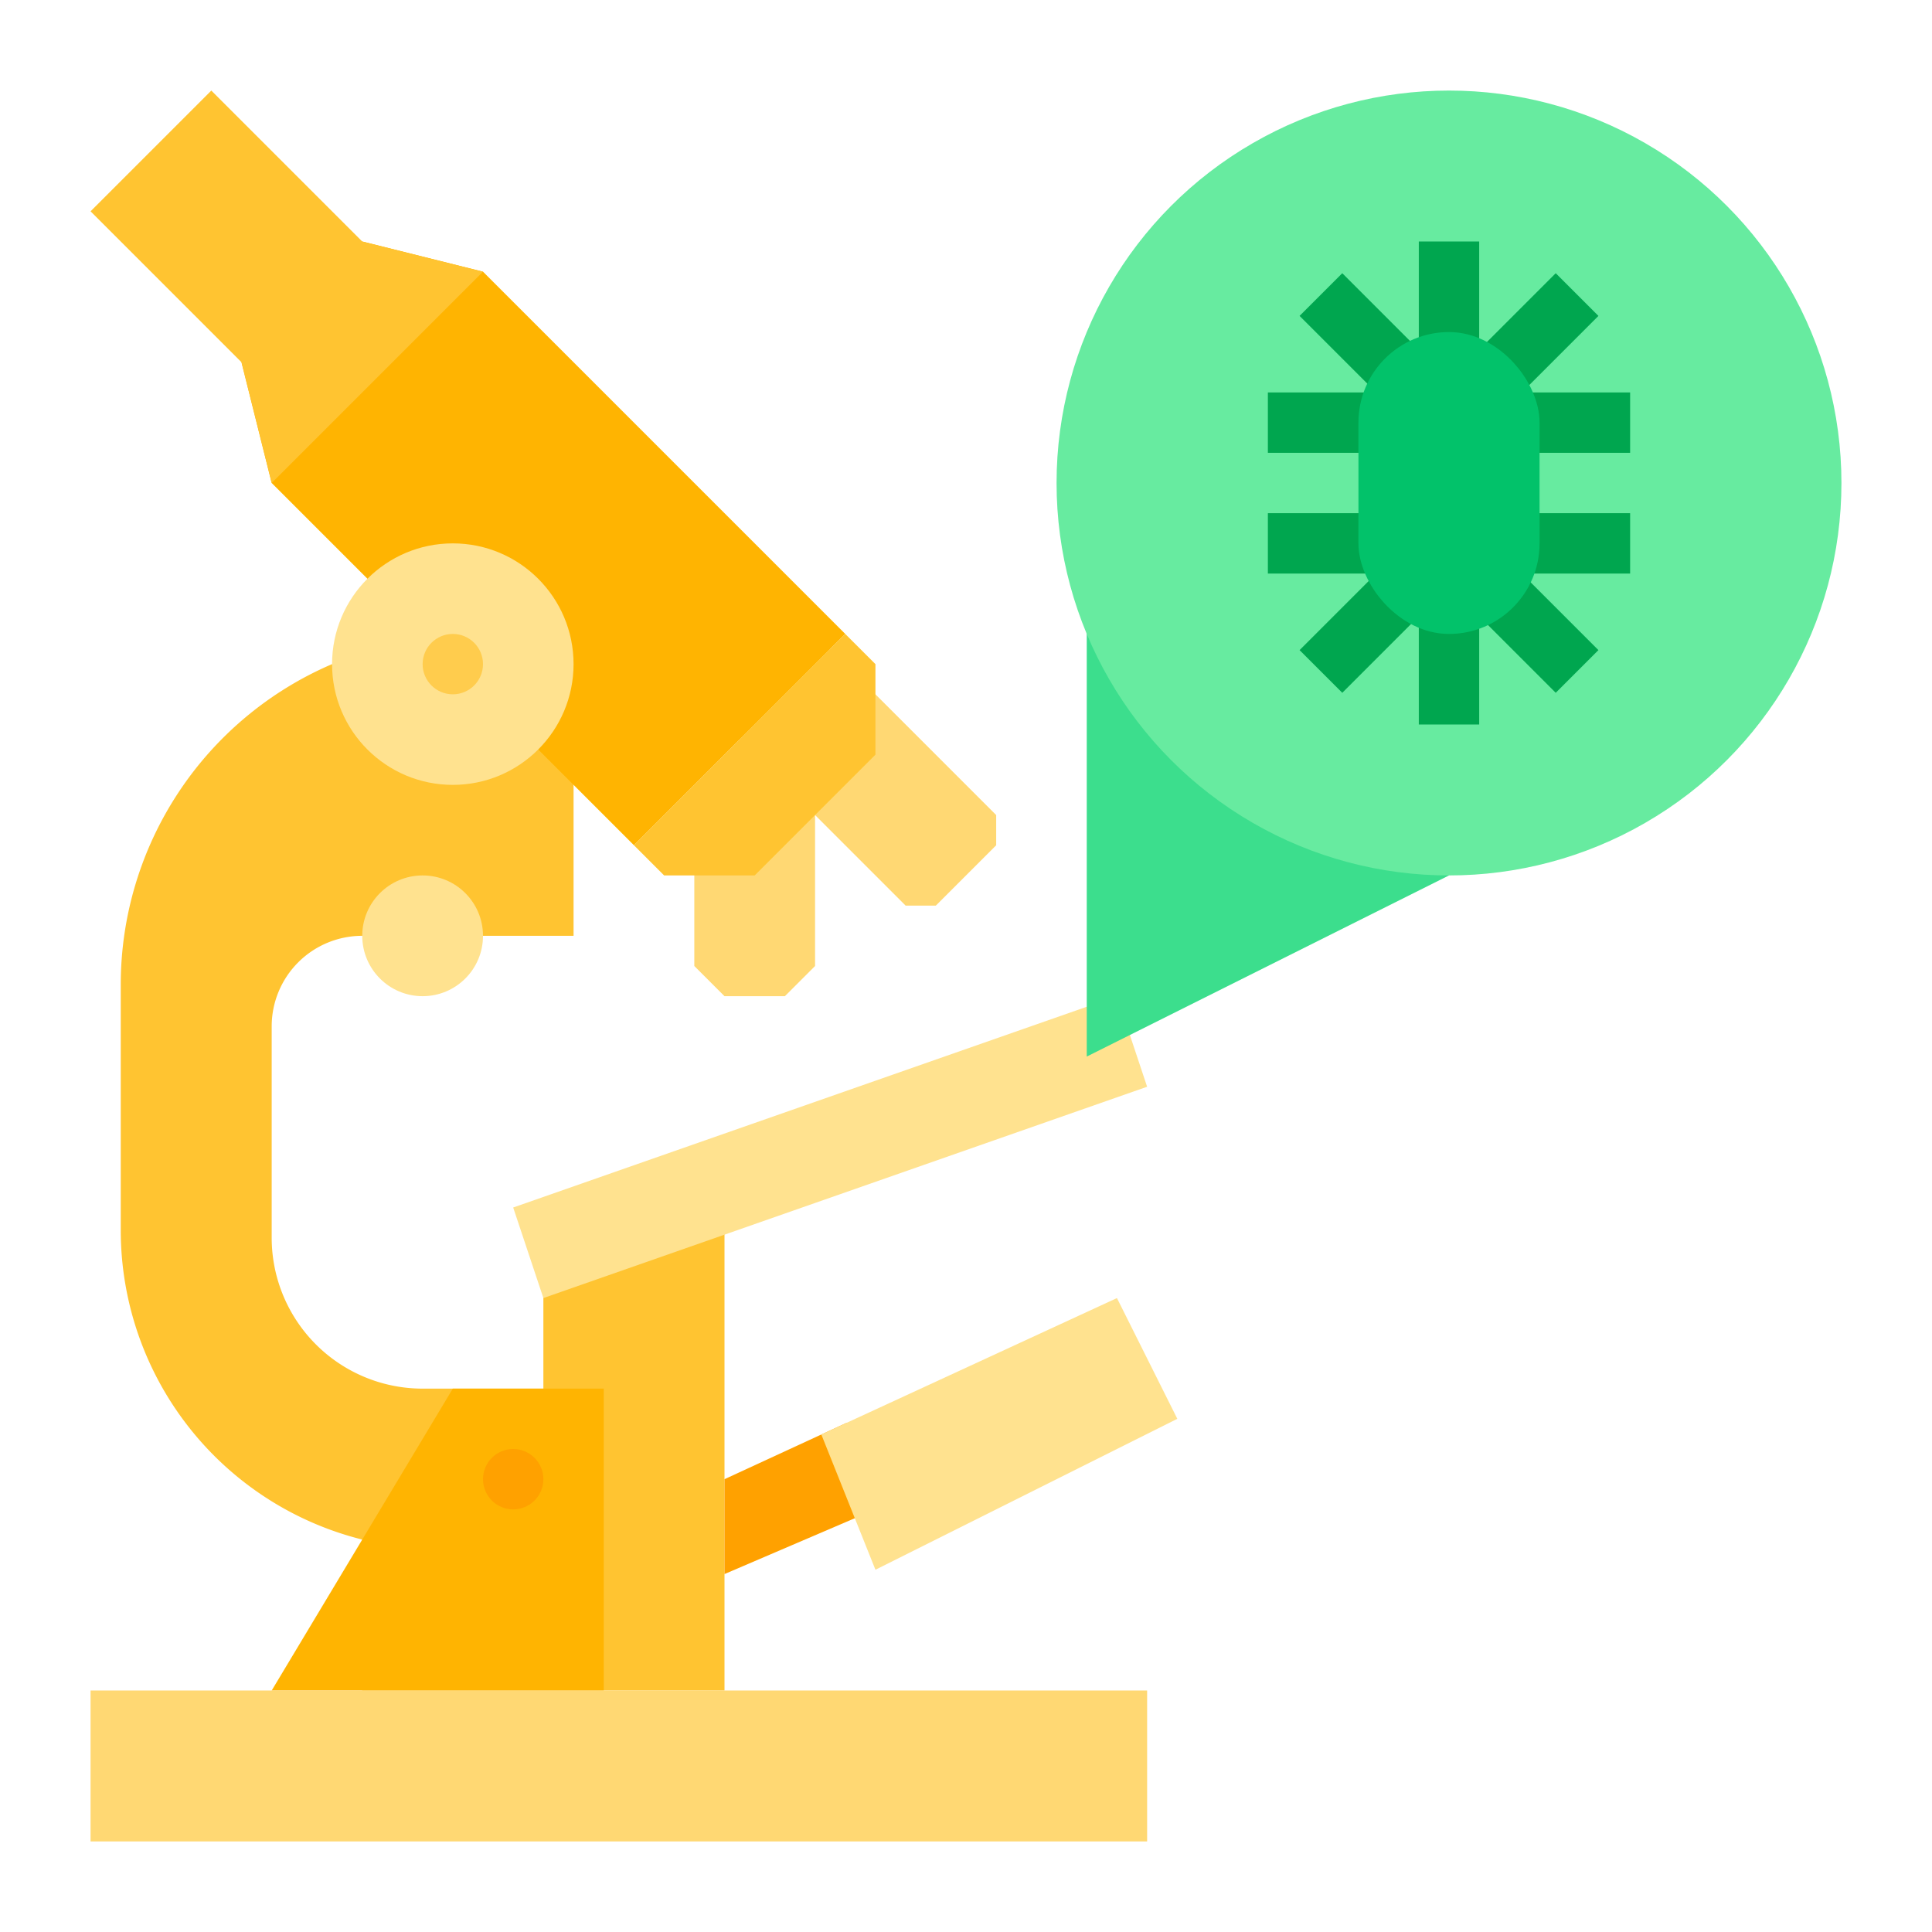 <?xml version="1.0" ?><svg id="flat" viewBox="0 0 512 512" xmlns="http://www.w3.org/2000/svg"><path d="M96,448V408l-0,0A84.492,84.492,0,0,1,32,326.03V260.926A92.397,92.397,0,0,1,88,176L88,176h64v72H96a24,24,0,0,0-24,24v56a40,40,0,0,0,40,40h32V320h48V448Z" style="fill:#ffc431"/><polygon points="304 288 144 344 136 320 296 264 304 288" style="fill:#ffe28f"/><polygon points="288 280 384 232 384 136 288 136 288 280" style="fill:#3cde8d"/><circle cx="384" cy="128" r="104" style="fill:#67eba0"/><polygon points="231.081 400.394 192 417.143 192 392 224.379 377.056 231.081 400.394" style="fill:#ffa100"/><polygon points="196 196 240 240 248 240 264 224 264 216 220 172 196 196" style="fill:#ffd873"/><polygon points="184 208 184 256 192 264 208 264 216 256 216 208 184 208" style="fill:#ffd873"/><polygon points="168 224 224 168 128 72 96 64 64 96 72 128 168 224" style="fill:#ffb401"/><circle cx="120" cy="176" r="32" style="fill:#ffe28f"/><circle cx="112" cy="248" r="16" style="fill:#ffe28f"/><circle cx="120" cy="176" r="8" style="fill:#ffcc4d"/><polygon points="168 224 176 232 200 232 232 200 232 176 224 168 168 224" style="fill:#ffc431"/><polygon points="72 128 128 72 96 64 56 24 24 56 64 96 72 128" style="fill:#ffc431"/><polygon points="72 448 120 368 160 368 160 448 72 448" style="fill:#ffb401"/><rect height="40" style="fill:#ffd873" width="280" x="24" y="448"/><polygon points="296 344 312 376 232 416 217.662 380.156 296 344" style="fill:#ffe28f"/><rect height="32" style="fill:#00a64f" width="16" x="376" y="64"/><rect height="32" style="fill:#00a64f" width="16" x="376" y="160"/><rect height="31.76" style="fill:#00a64f" transform="translate(42.682 281.621) rotate(-45)" width="16" x="353.287" y="73.408"/><rect height="16" style="fill:#00a64f" width="32" x="336" y="104"/><rect height="16" style="fill:#00a64f" transform="translate(55.623 313.601) rotate(-45.002)" width="32.817" x="389.93" y="81.661"/><rect height="16" style="fill:#00a64f" width="32" x="400" y="104"/><rect height="16" style="fill:#00a64f" transform="translate(-10.866 304.808) rotate(-45.002)" width="35.134" x="344.913" y="157.519"/><rect height="16" style="fill:#00a64f" width="32" x="336" y="136"/><rect height="32.817" style="fill:#00a64f" transform="translate(1.395 336.044) rotate(-45)" width="16" x="398.339" y="149.93"/><rect height="16" style="fill:#00a64f" width="32" x="400" y="136"/><circle cx="136" cy="392" r="8" style="fill:#ffa100"/><rect height="80" rx="24" style="fill:#02c26a" width="48" x="360" y="88"/></svg>